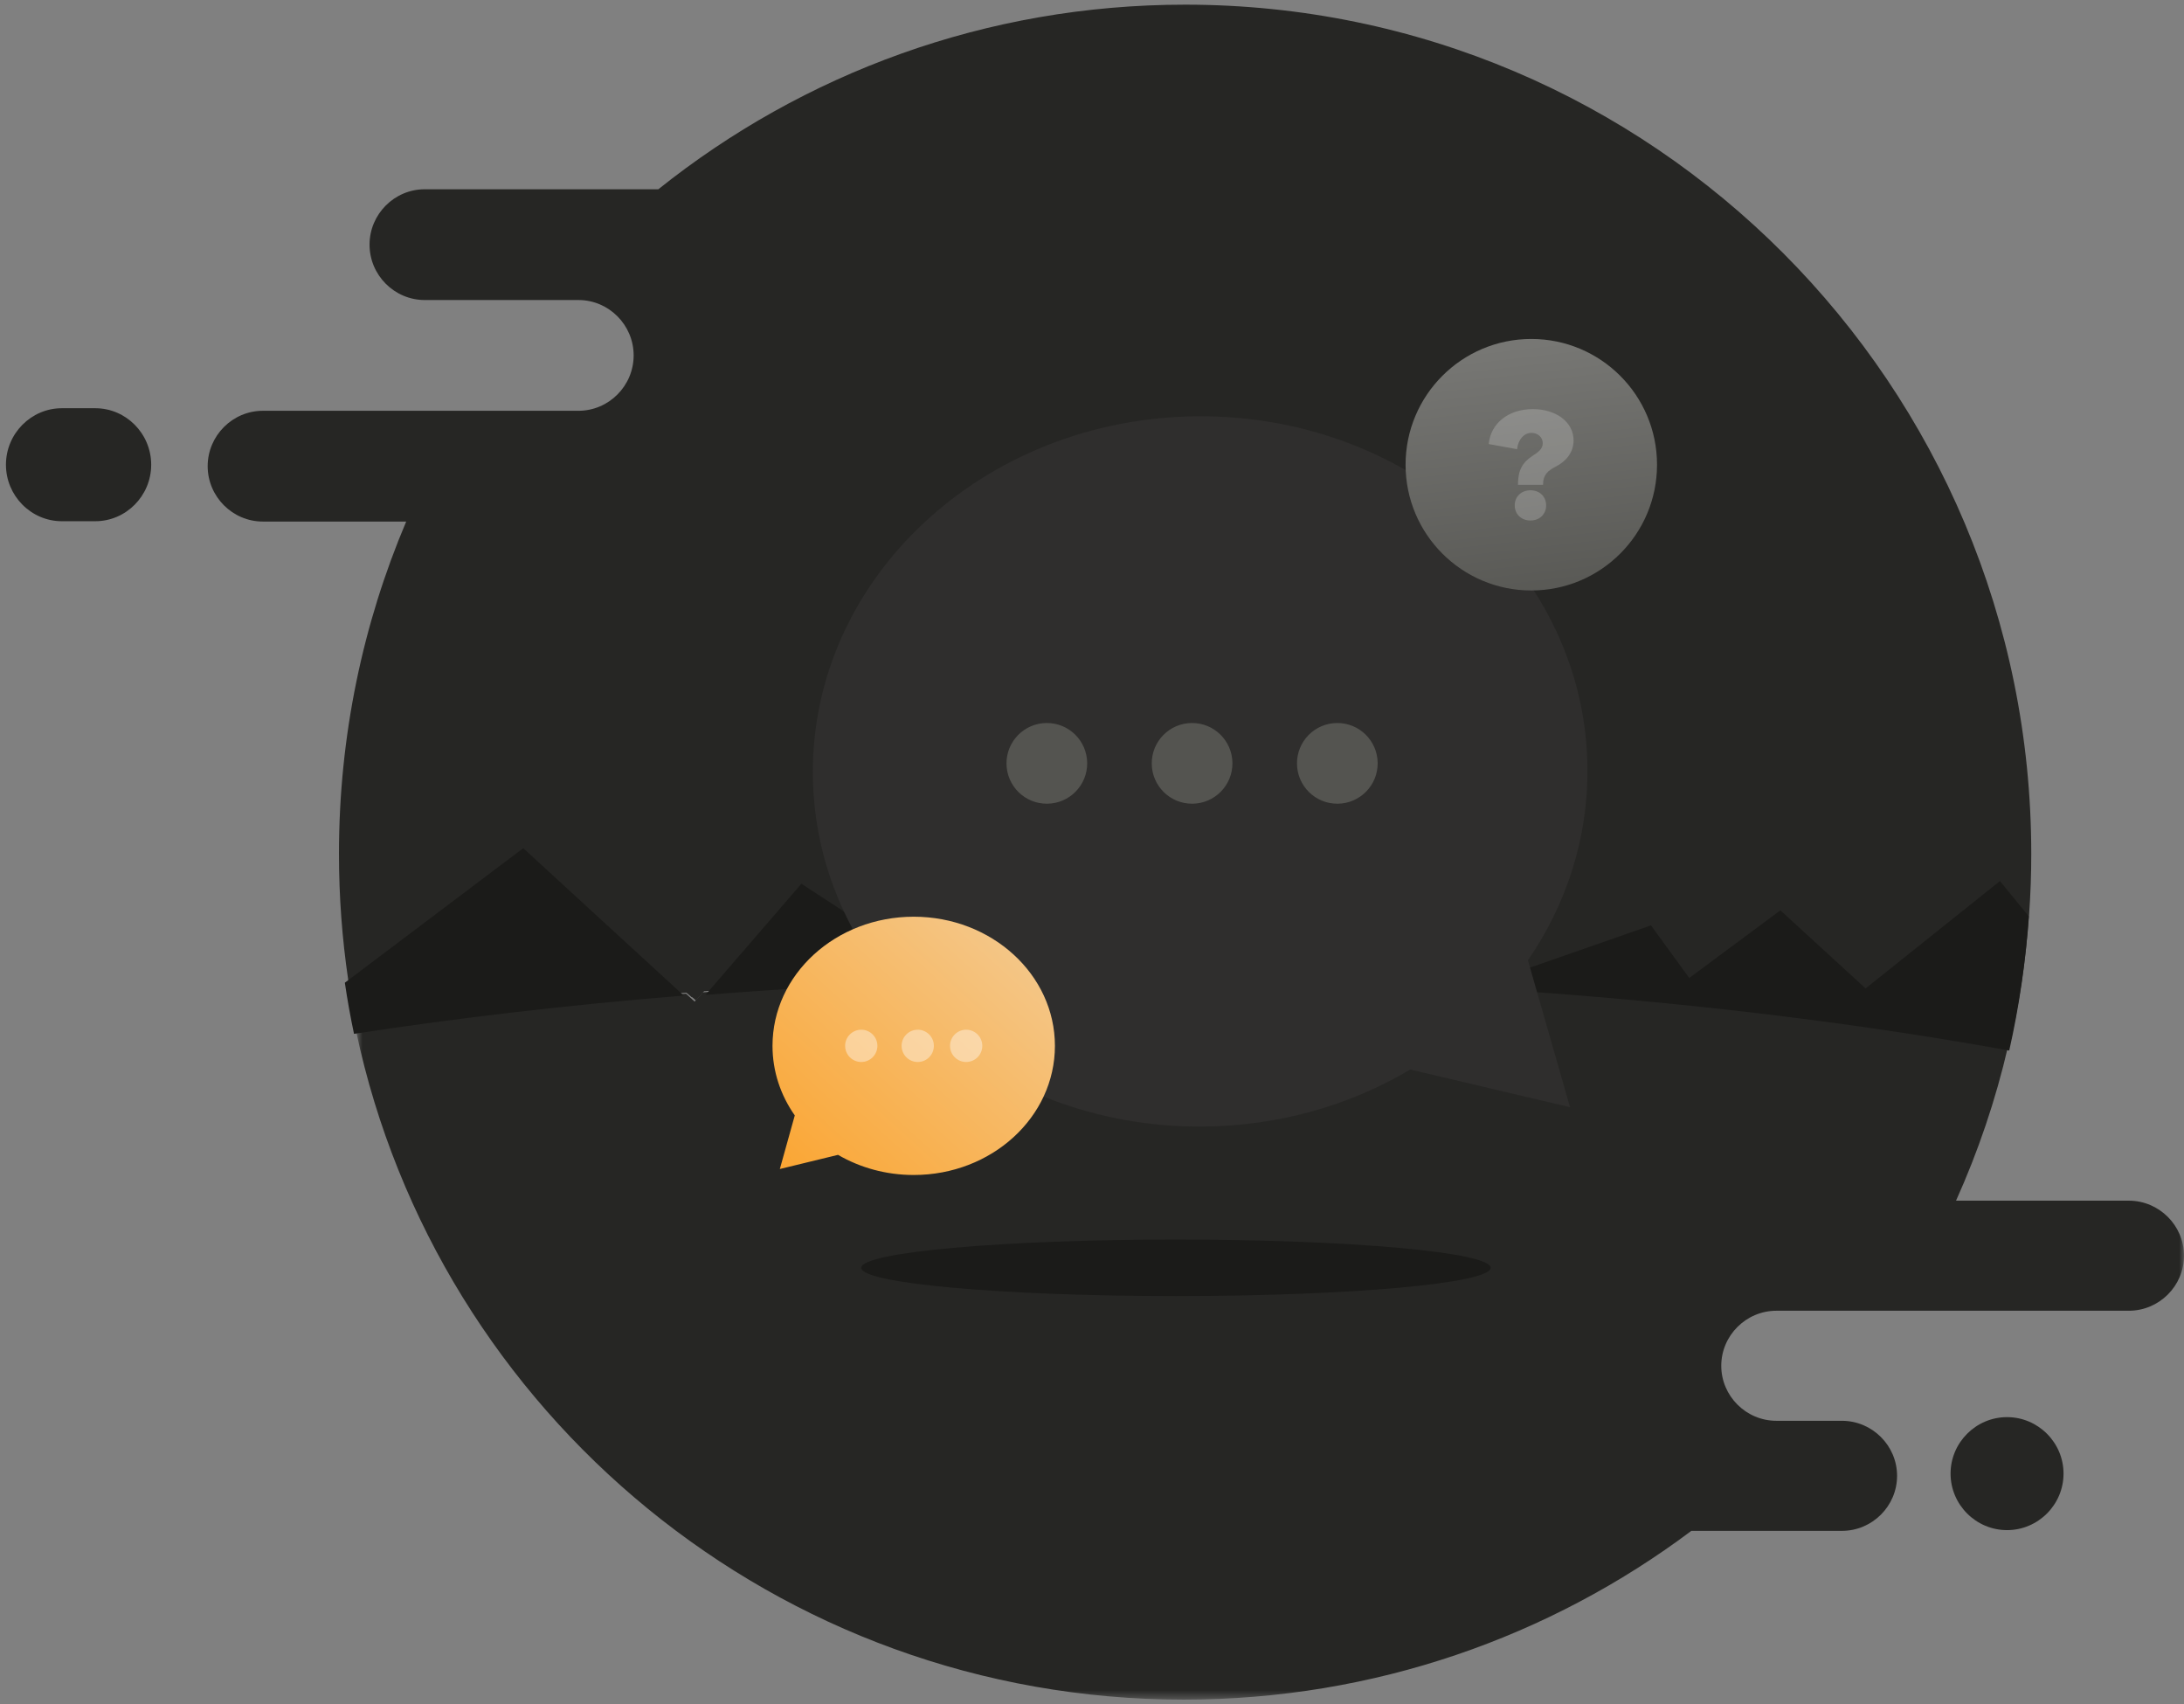 <svg viewBox="0 0 232 181" fill="none" xmlns="http://www.w3.org/2000/svg">
<rect x="0" y="0" width="232" height="181" fill="#808080" stroke="none"/>
<path fill-rule="evenodd" clip-rule="evenodd" d="M125.891 0.495C104.734 0.495 85.288 7.829 69.934 20.099H45.118C41.894 20.099 39.256 22.746 39.256 25.98C39.256 29.215 41.894 31.862 45.118 31.862H57.747H61.448C64.672 31.862 67.31 34.508 67.31 37.743C67.31 39.358 66.65 40.833 65.587 41.895C64.528 42.962 63.058 43.624 61.448 43.624H53.553H49.193H27.923C24.699 43.624 22.061 46.271 22.061 49.505C22.061 52.74 24.699 55.387 27.923 55.387H43.15C38.553 66.225 36.007 78.15 36.007 90.674C36.007 95.218 36.343 99.684 36.988 104.048C37.258 105.871 37.582 107.679 37.961 109.467C49.021 107.769 60.753 106.405 73 105.409L73.923 106.252L74.79 105.268C89.504 104.119 104.948 103.507 120.877 103.507C154.72 103.507 186.391 106.267 213.469 111.066C214.513 106.526 215.216 101.856 215.548 97.081C215.701 94.964 215.775 92.827 215.775 90.674C215.775 40.868 175.534 0.495 125.891 0.495Z" fill="#262624"/>
<path fill-rule="evenodd" clip-rule="evenodd" d="M10.123 43.352H6.57C3.304 43.352 0.632 46.052 0.632 49.352C0.632 52.652 3.304 55.352 6.57 55.352H10.123C13.389 55.352 16.061 52.652 16.061 49.352C16.061 46.052 13.389 43.352 10.123 43.352Z" fill="#262624"/>
<mask id="mask0_5191_4296" style="mask-type:luminance" maskUnits="userSpaceOnUse" x="37" y="103" width="195" height="78">
<path fill-rule="evenodd" clip-rule="evenodd" d="M232 103.637V180.495H134.92H37.839V103.637H232Z" fill="white"/>
</mask>
<g mask="url(#mask0_5191_4296)">
<path fill-rule="evenodd" clip-rule="evenodd" d="M232 133.352C232 136.567 229.363 139.196 226.14 139.196H188.706C187.096 139.196 185.627 139.855 184.568 140.915C183.506 141.97 182.845 143.435 182.845 145.041C182.845 148.255 185.482 150.885 188.706 150.885H195.661C197.27 150.885 198.739 151.543 199.798 152.603C200.861 153.659 201.521 155.124 201.521 156.729C201.521 159.943 198.884 162.573 195.661 162.573H179.669C164.646 173.825 145.979 180.495 125.748 180.495C82.54 180.495 46.454 150.086 37.839 109.559C48.896 107.872 60.625 106.516 72.87 105.526L73.791 106.364L74.659 105.386C89.369 104.245 104.81 103.637 120.735 103.637C154.57 103.637 186.232 106.38 213.304 111.148C211.988 116.829 210.128 122.299 207.784 127.508H226.14C227.753 127.508 229.214 128.167 230.277 129.226C231.34 130.282 232 131.747 232 133.352Z" fill="#262624"/>
</g>
<path fill-rule="evenodd" clip-rule="evenodd" d="M215.511 97.314C215.18 102.181 214.477 106.94 213.435 111.566C186.393 106.676 154.764 103.863 120.966 103.863C105.058 103.863 89.634 104.486 74.94 105.657L85.13 93.85L100.982 104.195L122.441 98.27L159.357 103.863L175.383 98.27L179.442 103.863L189.126 96.675L198.175 104.97L212.448 93.566L215.511 97.314Z" fill="#1B1B19"/>
<path fill-rule="evenodd" clip-rule="evenodd" d="M162.307 101.981C166.366 96.08 168.691 89.083 168.631 81.594C168.465 60.766 149.91 44.03 127.188 44.211C104.466 44.393 86.181 61.425 86.348 82.253C86.514 103.081 105.069 119.818 127.791 119.637C135.909 119.572 143.46 117.355 149.806 113.582L166.782 117.58L162.307 101.981Z" fill="#2F2E2D"/>
<path fill-rule="evenodd" clip-rule="evenodd" d="M115.489 81.032C115.508 83.399 113.604 85.333 111.238 85.352C108.87 85.371 106.936 83.468 106.918 81.101C106.899 78.734 108.802 76.8 111.169 76.781C113.536 76.762 115.47 78.665 115.489 81.032Z" fill="#545450"/>
<path fill-rule="evenodd" clip-rule="evenodd" d="M130.918 81.032C130.937 83.399 129.033 85.333 126.666 85.352C124.299 85.371 122.365 83.468 122.347 81.101C122.327 78.734 124.231 76.8 126.598 76.781C128.964 76.762 130.898 78.665 130.918 81.032Z" fill="#545450"/>
<path fill-rule="evenodd" clip-rule="evenodd" d="M146.346 81.032C146.365 83.399 144.461 85.333 142.094 85.352C139.727 85.371 137.793 83.468 137.775 81.1C137.756 78.733 139.659 76.8 142.026 76.781C144.393 76.762 146.327 78.665 146.346 81.032Z" fill="#545450"/>
<path fill-rule="evenodd" clip-rule="evenodd" d="M74.346 105.066L73.515 105.924L72.632 105.189C73.201 105.145 73.774 105.104 74.346 105.066Z" fill="#262624"/>
<path fill-rule="evenodd" clip-rule="evenodd" d="M82.061 111.067C82.061 113.788 82.931 116.322 84.427 118.455L82.84 124.146L89.022 122.642C91.346 123.994 94.102 124.781 97.061 124.781C105.345 124.781 112.061 118.64 112.061 111.067C112.061 103.492 105.345 97.352 97.061 97.352C88.776 97.352 82.061 103.492 82.061 111.067Z" fill="url(#paint0_linear_5191_4296)"/>
<path fill-rule="evenodd" clip-rule="evenodd" d="M100.918 111.067C100.918 112.013 101.685 112.781 102.632 112.781C103.578 112.781 104.346 112.013 104.346 111.067C104.346 110.12 103.578 109.352 102.632 109.352C101.685 109.352 100.918 110.12 100.918 111.067Z" fill="white" fill-opacity="0.4"/>
<path fill-rule="evenodd" clip-rule="evenodd" d="M95.775 111.067C95.775 112.013 96.542 112.781 97.489 112.781C98.435 112.781 99.203 112.013 99.203 111.067C99.203 110.12 98.435 109.352 97.489 109.352C96.542 109.352 95.775 110.12 95.775 111.067Z" fill="white" fill-opacity="0.4"/>
<path fill-rule="evenodd" clip-rule="evenodd" d="M89.775 111.067C89.775 112.013 90.542 112.781 91.489 112.781C92.435 112.781 93.203 112.013 93.203 111.067C93.203 110.12 92.435 109.352 91.489 109.352C90.542 109.352 89.775 110.12 89.775 111.067Z" fill="white" fill-opacity="0.4"/>
<path fill-rule="evenodd" clip-rule="evenodd" d="M72.632 105.725C60.389 106.722 48.661 108.089 37.605 109.789C37.226 107.999 36.902 106.188 36.632 104.362L55.583 90.075L72.632 105.725Z" fill="#1B1B19"/>
<path fill-rule="evenodd" clip-rule="evenodd" d="M158.346 134.638C158.346 136.295 143.38 137.638 124.918 137.638C106.455 137.638 91.489 136.295 91.489 134.638C91.489 132.981 106.455 131.638 124.918 131.638C143.38 131.638 158.346 132.981 158.346 134.638Z" fill="#1B1B19"/>
<path fill-rule="evenodd" clip-rule="evenodd" d="M213.203 162.495C209.903 162.495 207.203 159.795 207.203 156.495C207.203 153.195 209.903 150.495 213.203 150.495C216.503 150.495 219.203 153.195 219.203 156.495C219.203 159.795 216.503 162.495 213.203 162.495Z" fill="#262624"/>
<path d="M162.665 62.707C170.041 62.707 176.021 56.728 176.021 49.352C176.021 41.976 170.041 35.997 162.665 35.997C155.29 35.997 149.31 41.976 149.31 49.352C149.31 56.728 155.29 62.707 162.665 62.707Z" fill="url(#paint1_linear_5191_4296)"/>
<path d="M162.574 55.276C163.555 55.276 164.241 54.606 164.241 53.671C164.241 52.736 163.555 52.066 162.574 52.066C161.607 52.066 160.906 52.736 160.906 53.671C160.906 54.606 161.607 55.276 162.574 55.276ZM163.914 51.489C163.914 50.398 164.444 49.977 165.254 49.556C166.345 48.995 167.156 48.076 167.156 46.767C167.156 44.819 165.301 43.447 162.823 43.447C160.205 43.447 158.335 44.99 158.147 47.156L161.155 47.702C161.264 46.704 161.857 45.972 162.698 45.972C163.368 45.972 163.883 46.44 163.883 47.078C163.883 47.718 163.306 48.076 162.807 48.403C161.716 49.12 161.249 49.931 161.249 51.489H163.914Z" fill="white" fill-opacity="0.2"/>
<defs>
<linearGradient id="paint0_linear_5191_4296" x1="97.061" y1="83.638" x2="69.742" y2="113.518" gradientUnits="userSpaceOnUse">
<stop stop-color="#F3CB94"/>
<stop offset="1" stop-color="#FBA531"/>
</linearGradient>
<linearGradient id="paint1_linear_5191_4296" x1="167.566" y1="35.997" x2="171.066" y2="66.495" gradientUnits="userSpaceOnUse">
<stop stop-color="#777774"/>
<stop offset="1" stop-color="#545450"/>
</linearGradient>
</defs>
</svg>
